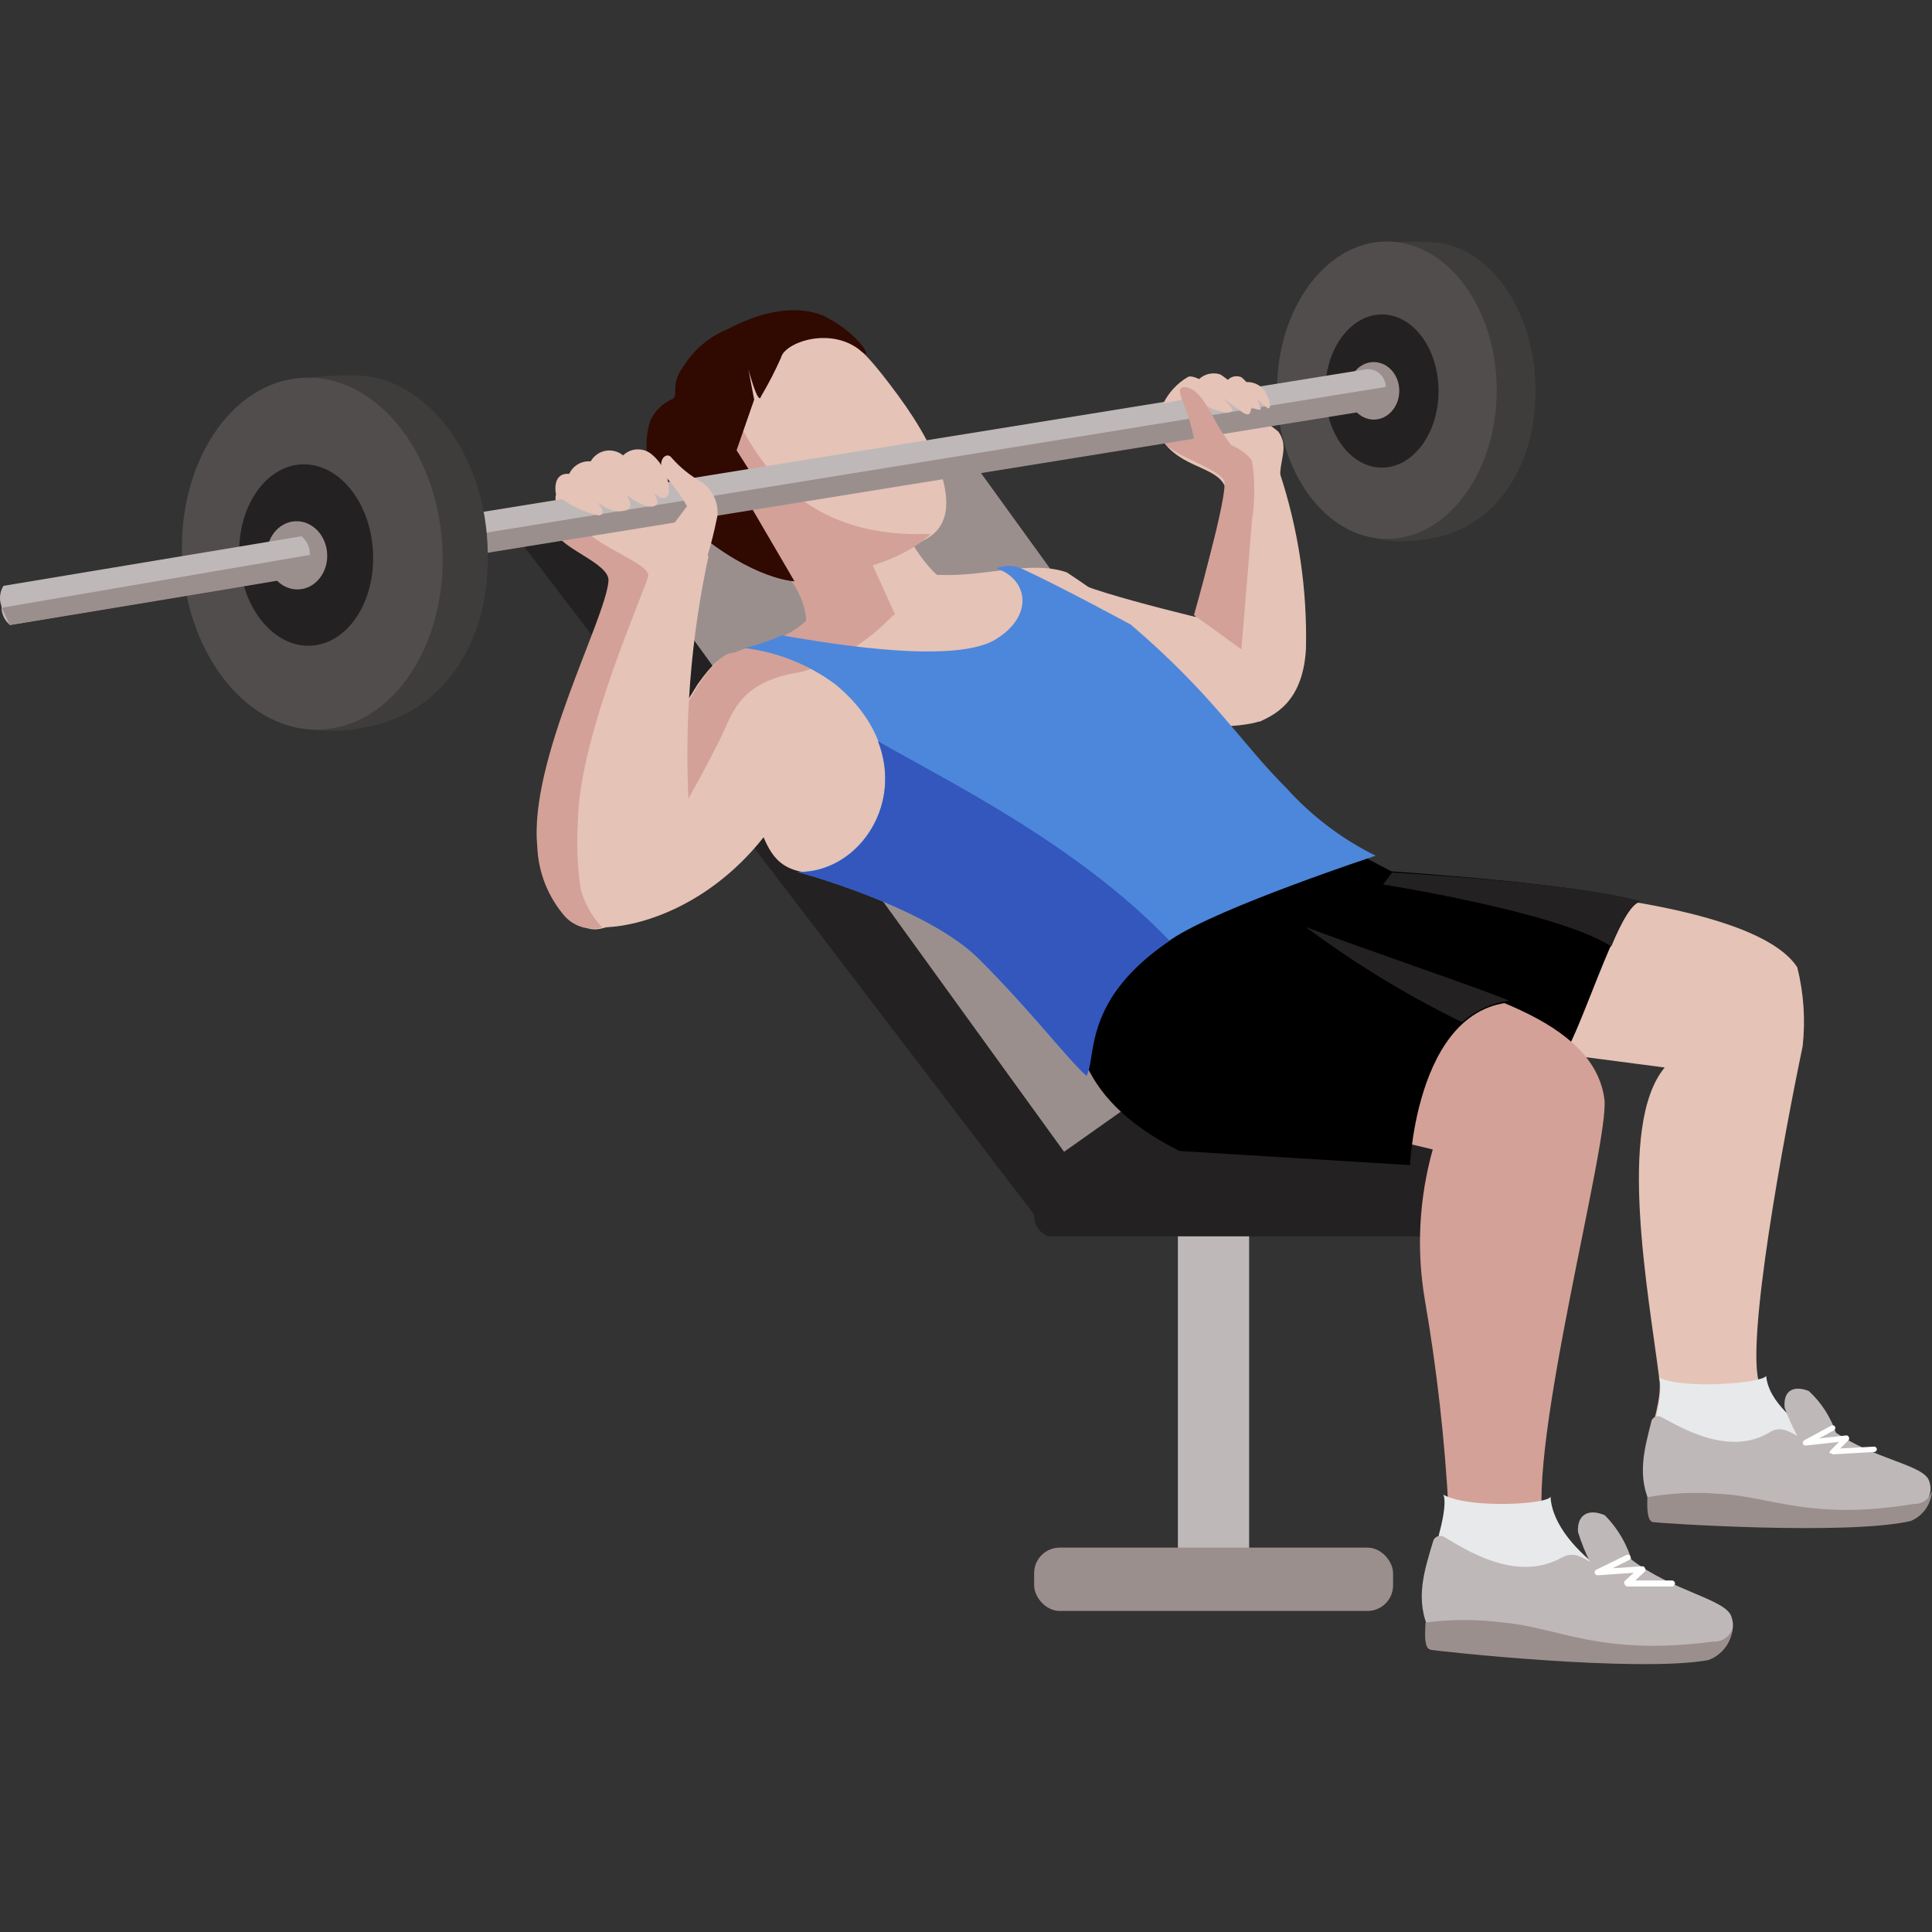 <svg width="56" height="56" viewBox="0 0 56 56" fill="none" xmlns="http://www.w3.org/2000/svg">
<rect x="0" y="0" width="56" height="56" fill="#333333" stroke="none"/>
<rect x="34.142" y="34.456" width="2.065" height="11.704" fill="#BFB8B8"/>
<rect x="29.975" y="44.859" width="10.404" height="1.835" rx="0.74" fill="#9B8F8E"/>
<path d="M45.223 35.127C45.284 35.431 45.111 35.734 44.819 35.836H30.392C30.099 35.734 29.926 35.431 29.987 35.127V31.95C29.926 31.646 30.099 31.343 30.392 31.241H44.806C45.099 31.343 45.272 31.646 45.211 31.95V35.127H45.223Z" fill="#232121"/>
<path d="M30.789 33.423C30.168 33.846 29.94 34.653 30.248 35.339L14.751 15.209C14.614 15.028 14.832 14.848 15.236 14.798L27.63 13.387C27.89 13.342 28.157 13.42 28.352 13.598L40.683 30.65C40.783 30.787 37.269 28.902 37.045 29.002L30.789 33.423Z" fill="#9B8F8E"/>
<path d="M17.674 15.178L31.082 33.716L30.28 35.606L14.919 15.482L17.674 15.178Z" fill="#232121"/>
<path d="M30.982 16.782C31.785 17.242 35.802 18.156 35.802 18.156C35.802 18.156 36.722 20.799 36.492 20.911C36.262 21.023 33.625 21.483 32.139 19.879C30.653 18.274 30.982 16.782 30.982 16.782Z" fill="#E5C3B7"/>
<path d="M44.508 11.322C44.508 13.704 43.196 15.402 41.318 15.632C40.869 15.71 40.411 15.71 39.962 15.632C38.65 15.097 38.134 13.269 38.134 11.322C38.134 9.376 38.277 7.641 39.589 7.106C40.162 7.014 40.744 6.982 41.324 7.013C43.078 6.969 44.508 8.928 44.508 11.322Z" fill="#3F3C3C"/>
<path opacity="0.98" d="M40.199 15.619C41.957 15.619 43.383 13.69 43.383 11.31C43.383 8.929 41.957 7 40.199 7C38.44 7 37.015 8.929 37.015 11.31C37.015 13.69 38.44 15.619 40.199 15.619Z" fill="#524E4E"/>
<path d="M40.056 13.554C40.962 13.554 41.697 12.56 41.697 11.334C41.697 10.108 40.962 9.114 40.056 9.114C39.149 9.114 38.414 10.108 38.414 11.334C38.414 12.56 39.149 13.554 40.056 13.554Z" fill="#232121"/>
<path d="M39.819 12.162C40.228 12.162 40.559 11.789 40.559 11.328C40.559 10.868 40.228 10.495 39.819 10.495C39.41 10.495 39.079 10.868 39.079 11.328C39.079 11.789 39.41 12.162 39.819 12.162Z" fill="#9B8F8E"/>
<path d="M37.139 14.127C36.983 13.436 37.425 13.001 37.045 12.503C36.662 12.183 36.201 11.968 35.709 11.882C35.478 11.882 34.602 11.652 34.141 11.882C33.681 12.112 33.339 12.572 34.029 13.125C34.72 13.679 35.634 13.623 35.559 14.5C35.522 15.103 37.139 14.127 37.139 14.127Z" fill="#E5C3B7"/>
<path d="M21.188 15.252C21.729 15.762 23.52 16.664 23.371 18.361C23.265 19.493 24.142 19.549 24.142 19.549L26.629 18.399C26.629 18.399 25.796 16.371 26.399 15.109C26.766 14.319 21.188 15.252 21.188 15.252Z" fill="#D3A197"/>
<path d="M33.407 18.417C32.61 17.766 31.78 17.156 30.92 16.589C29.857 16.228 28.588 16.726 27.189 16.663C27.232 16.806 26.07 15.594 26.212 14.885C26.262 14.649 26.306 14.518 25.765 14.4L24.434 14.487L25.945 17.814C25.127 18.062 24.261 18.109 23.42 17.951C22.637 18.722 21.797 18.61 21.188 18.995C20.92 18.995 20.647 19.238 20.224 19.829C19.587 20.836 19.031 21.892 18.564 22.988L17.239 26.868C18.172 26.962 20.41 26.445 22.133 24.269C22.4 24.891 22.755 25.463 24.198 25.264C25.64 25.065 34.322 22.851 34.322 22.851L33.407 18.417Z" fill="#E5C3B7"/>
<path d="M23.507 17.876C22.718 18.647 21.959 18.647 21.275 18.921C21.007 18.921 20.734 19.163 20.311 19.754C19.674 20.759 19.119 21.813 18.651 22.907L18.19 25.96C19.208 24.488 20.118 22.943 20.914 21.34C21.256 20.594 21.486 19.735 23.24 19.474C24.261 19.164 25.181 18.589 25.908 17.808C25.112 17.915 24.308 17.938 23.507 17.876Z" fill="#D3A197"/>
<path d="M19.888 17.97C20.236 17.189 20.475 16.365 20.597 15.519C20.597 14.717 19.633 13.896 19.173 13.548C18.713 13.2 16.219 13.604 16.101 14.406C16.108 15.255 16.645 16.01 17.444 16.297C17.96 16.471 17.848 17.385 17.817 17.721C17.803 17.838 17.767 17.952 17.712 18.057L19.888 17.97Z" fill="#E5C3B7"/>
<path d="M16.064 25.967C14.571 23.324 16.984 19.885 17.786 16.558C18.719 16.507 19.643 16.353 20.541 16.098C20.02 18.509 19.828 20.979 19.969 23.442C20.044 25.395 17.861 27.173 17.059 26.912C16.589 26.785 16.215 26.43 16.064 25.967Z" fill="#E5C3B7"/>
<path d="M16.866 15.29C17.438 15.911 18.844 16.353 18.788 16.695C18.732 17.037 16.81 21.259 16.754 23.722C16.708 24.405 16.733 25.09 16.829 25.768C16.944 26.183 17.157 26.565 17.451 26.881C17.064 26.982 16.654 26.862 16.381 26.57C15.885 26.003 15.6 25.283 15.573 24.53C15.33 22.043 17.544 17.97 17.637 16.844C17.681 16.328 16.282 15.924 16.089 15.408C15.896 14.892 16.866 15.29 16.866 15.29Z" fill="#D3A197"/>
<path d="M41.193 25.625C43.644 25.625 50.832 26.085 52.095 28.038C52.283 28.787 52.336 29.564 52.25 30.332C51.728 32.82 50.565 39.039 51.007 40.127C51.448 41.215 53.917 42.726 54.371 43.187C54.825 43.647 49.477 43.187 48.252 43.031C47.026 42.876 48.252 41.072 48.096 39.971C47.791 37.521 46.852 32.627 48.252 30.942L41.212 30.022L41.193 25.625Z" fill="#E5C3B7"/>
<path d="M48.084 39.928C48.793 40.283 51.112 40.09 51.193 39.878C51.261 40.656 52.132 41.29 52.76 41.744C53.388 42.198 47.785 42.329 47.785 42.329C47.785 42.329 47.99 41.16 48.022 41.004C48.214 40.102 48.084 39.928 48.084 39.928Z" fill="#E8E9EA"/>
<path d="M53.227 41.564C53.072 41.088 52.798 40.66 52.431 40.32C51.97 40.14 51.684 40.32 51.728 40.799C51.923 41.346 52.202 41.86 52.555 42.322L53.227 41.564Z" fill="#BFB8B8"/>
<path d="M48.152 41.072C48.102 41.045 48.042 41.041 47.988 41.062C47.935 41.082 47.892 41.124 47.872 41.178C47.667 41.992 47.425 42.807 47.872 43.665C48.687 44.175 55.416 43.765 55.416 43.765C55.6 43.741 55.764 43.636 55.863 43.478C55.962 43.32 55.985 43.127 55.925 42.95C55.801 42.447 54.327 42.328 53.108 41.452C52.294 42.266 51.933 41.116 51.299 41.514C50.123 42.229 48.724 41.377 48.152 41.072Z" fill="#BFB8B8"/>
<path d="M49.825 43.299C49.131 43.241 48.433 43.274 47.748 43.398C47.748 43.597 47.717 44.089 47.916 44.12C48.115 44.151 53.513 44.511 55.378 44.089C55.742 43.94 55.985 43.592 56 43.199C55.944 43.436 55.727 43.601 55.484 43.591C52.462 44.089 51.324 43.367 49.825 43.299Z" fill="#9B8F8E"/>
<path d="M53.046 42.142C53.029 42.115 53.029 42.081 53.046 42.055L53.307 41.794L52.344 41.899C52.305 41.904 52.268 41.881 52.257 41.843C52.246 41.807 52.261 41.769 52.294 41.75L53.084 41.321C53.121 41.302 53.168 41.316 53.189 41.352C53.208 41.39 53.195 41.436 53.158 41.458L52.723 41.694L53.506 41.607C53.54 41.601 53.574 41.619 53.587 41.651C53.604 41.677 53.604 41.711 53.587 41.738L53.339 41.986L54.321 41.931C54.363 41.93 54.399 41.963 54.402 42.005C54.402 42.047 54.37 42.083 54.327 42.086L53.139 42.154C53.111 42.153 53.084 42.136 53.071 42.111L53.046 42.142Z" fill="white"/>
<path d="M37.182 23.61L40.335 25.258C40.335 25.258 45.932 25.619 47.536 26.147C46.877 26.203 45.727 30.32 45.155 30.836C42.829 30.618 43.009 30.593 39.278 30.351L34.26 27.049L37.182 23.61Z" fill="black"/>
<path d="M47.568 26.129C45.702 25.582 40.348 25.29 40.348 25.29L40.093 25.638C40.093 25.638 45.192 26.44 46.703 27.435C47.008 26.695 47.319 26.148 47.568 26.129Z" fill="#232121"/>
<path d="M39.004 27.721C42.829 28.641 46.2 29.586 46.504 31.856C46.666 33.069 44.259 41.899 44.744 44.325C45.509 45.568 47.499 46.619 48.189 46.849C48.88 47.08 43.836 47.77 42.219 47.31C40.603 46.849 41.598 45.015 41.989 43.79C41.879 41.738 41.649 39.695 41.299 37.671C41.053 36.22 41.132 34.734 41.529 33.318L35.789 31.943L39.004 27.721Z" fill="#D3A197"/>
<path d="M41.834 43.323C42.58 43.74 44.887 43.603 44.943 43.379C44.987 44.225 45.77 45.021 46.436 45.506C47.101 45.991 41.399 45.873 41.399 45.873C41.399 45.873 41.672 44.629 41.716 44.449C41.971 43.497 41.834 43.323 41.834 43.323Z" fill="#E8E9EA"/>
<path d="M47.319 45.307C47.175 44.783 46.898 44.306 46.517 43.92C46.025 43.709 45.708 43.92 45.739 44.405C45.926 45.006 46.206 45.575 46.566 46.09L47.319 45.307Z" fill="#BFB8B8"/>
<path d="M41.859 44.548C41.805 44.516 41.74 44.509 41.681 44.528C41.621 44.547 41.573 44.591 41.548 44.648C41.287 45.519 40.988 46.389 41.455 47.309C42.313 47.9 49.607 47.757 49.607 47.757C49.812 47.748 50 47.644 50.116 47.475C50.233 47.306 50.263 47.093 50.198 46.899C50.086 46.346 48.501 46.165 47.219 45.152C46.299 45.997 45.976 44.741 45.261 45.152C43.936 45.885 42.462 44.903 41.859 44.548Z" fill="#BFB8B8"/>
<path d="M43.569 47.03C42.822 46.932 42.065 46.932 41.318 47.03C41.318 47.241 41.249 47.776 41.467 47.819C41.685 47.863 47.474 48.491 49.52 48.118C49.916 47.971 50.191 47.607 50.223 47.185C50.15 47.436 49.911 47.602 49.651 47.583C46.38 48.012 45.186 47.173 43.569 47.03Z" fill="#9B8F8E"/>
<path d="M47.089 45.923C47.071 45.894 47.071 45.858 47.089 45.829L47.356 45.587L46.311 45.661C46.272 45.663 46.236 45.638 46.224 45.599C46.214 45.56 46.232 45.519 46.268 45.5L47.145 45.071C47.186 45.052 47.235 45.068 47.257 45.108C47.275 45.149 47.259 45.198 47.219 45.22L46.74 45.456L47.593 45.4C47.63 45.395 47.666 45.415 47.679 45.45C47.7 45.48 47.7 45.52 47.679 45.55L47.4 45.811H48.463C48.511 45.811 48.55 45.85 48.55 45.898C48.55 45.946 48.511 45.985 48.463 45.985H47.176C47.14 45.985 47.108 45.962 47.095 45.929L47.089 45.923Z" fill="white"/>
<path d="M31.194 27.938C30.995 29.729 31.013 31.763 34.185 33.361L40.87 33.771C40.87 33.771 41.1 28.317 44.713 29.126C42.369 27.733 41.1 26.813 41.1 26.813L35.876 25.053L31.194 27.938Z" fill="black"/>
<path d="M37.848 26.869C39.34 27.441 43.445 28.84 43.737 29.008C43.233 29.076 42.761 29.293 42.381 29.63C40.787 28.853 39.269 27.929 37.848 26.869Z" fill="#232121"/>
<path d="M26.026 11.453C27.301 13.182 27.892 14.861 27.002 15.52C26.113 16.179 22.767 16.987 21.492 15.265C20.218 13.542 20.286 11.154 22.145 10.172C24.173 9.108 24.745 9.73 26.026 11.453Z" fill="#E5C3B7"/>
<path d="M21.592 15.675C22.755 17.248 25.808 16.602 26.977 15.476C25.336 15.532 22.469 15.283 21.014 11.303C21.014 11.303 21.269 11.459 20.697 12.05C20.655 13.317 20.965 14.572 21.592 15.675Z" fill="#D3A197"/>
<path d="M23.986 9.214C24.925 9.699 25.367 10.52 24.969 10.184C24.098 9.438 22.736 9.923 22.637 10.37C22.466 10.755 22.273 11.128 22.059 11.49C21.978 11.788 21.692 10.7 21.692 10.7L21.86 11.583L21.35 13.051L21.884 13.89L21.499 14.232L23.029 16.85C23.029 16.85 21.841 16.813 20.118 15.358C19.696 14.985 19.337 14.546 19.055 14.058C18.725 13.493 18.651 12.815 18.85 12.193C18.978 11.919 19.198 11.699 19.472 11.571C19.695 11.515 19.416 11.154 19.782 10.663C20.088 10.154 20.551 9.759 21.101 9.537C22.973 8.542 23.986 9.214 23.986 9.214Z" fill="#300901"/>
<path d="M40.167 11.216C40.166 11.075 40.108 10.941 40.006 10.844C39.904 10.747 39.767 10.695 39.626 10.7L8.807 15.675C8.545 15.759 8.393 16.03 8.458 16.297C8.472 16.578 8.705 16.798 8.987 16.794L39.8 11.819C40.062 11.736 40.214 11.464 40.149 11.197L40.167 11.216Z" fill="#BFB8B8"/>
<path d="M36.517 20.917C36.859 20.743 37.761 20.42 37.854 18.815C37.895 17.076 37.636 15.343 37.089 13.691C36.622 13.654 36.153 13.72 35.715 13.884C35.268 15.278 34.898 16.696 34.608 18.131C34.104 20.507 36.517 20.917 36.517 20.917Z" fill="#E5C3B7"/>
<path d="M34.888 12.566C35.31 12.833 35.92 12.852 36.287 13.349C36.378 13.926 36.378 14.514 36.287 15.091C36.249 15.625 35.982 18.822 35.982 18.822L34.608 17.827C34.608 17.827 35.603 14.326 35.485 13.946C35.367 13.567 33.718 13.132 33.687 12.703C33.638 12.416 34.888 12.566 34.888 12.566Z" fill="#D3A197"/>
<path d="M13.595 15.52L40.161 11.216C40.161 11.216 40.391 11.788 40.043 11.838L13.508 16.123L13.595 15.52Z" fill="#9B8F8E"/>
<path d="M33.718 11.695C33.875 11.376 34.121 11.11 34.427 10.93C34.602 10.818 35.23 11.247 35.404 11.477C35.578 11.707 35.932 11.944 35.547 11.962C35.192 11.902 34.86 11.75 34.583 11.521L33.718 11.695Z" fill="#E5C3B7"/>
<path d="M34.738 11.005C34.901 10.842 35.14 10.782 35.36 10.849C35.516 10.924 36.318 11.577 36.281 11.77C36.243 11.963 36.243 12.112 35.976 11.925C35.709 11.739 34.738 11.005 34.738 11.005Z" fill="#E5C3B7"/>
<path d="M35.572 11.03C35.674 10.909 35.844 10.871 35.988 10.937C36.27 11.182 36.466 11.511 36.548 11.876C36.415 11.876 36.287 11.827 36.187 11.739L35.572 11.03Z" fill="#E5C3B7"/>
<path d="M36.032 11.086C36.267 11.038 36.51 11.13 36.654 11.322C36.766 11.515 36.89 11.82 36.753 11.838C36.474 11.627 36.231 11.373 36.032 11.086H36.032Z" fill="#E5C3B7"/>
<path d="M34.62 12.808C34.465 11.776 33.961 11.222 34.34 11.222C34.72 11.222 35.037 11.844 35.267 12.273C35.483 12.648 35.739 12.999 36.032 13.318L34.62 12.808Z" fill="#D3A197"/>
<path d="M20.311 16.409C20.454 16.552 20.727 15.29 20.796 14.948C20.829 14.563 20.653 14.191 20.336 13.972C20.013 13.791 19.723 13.558 19.477 13.281C19.31 13.026 18.93 13.424 19.366 13.903C19.576 14.139 19.76 14.397 19.913 14.674L19.496 15.228C19.73 15.646 20.002 16.042 20.311 16.409Z" fill="#E5C3B7"/>
<path d="M18.912 13.188C19.222 13.455 19.398 13.847 19.391 14.257C19.335 14.599 18.968 14.469 18.508 13.722C19.08 14.344 19.254 14.736 18.775 14.68C18.363 14.56 18.017 14.277 17.817 13.896C17.817 13.896 18.582 14.68 18.122 14.798C17.5 14.954 16.953 14.176 16.953 14.176C16.953 14.176 17.755 14.885 17.357 14.941C16.896 14.844 16.468 14.629 16.113 14.319C16.113 14.319 15.983 13.697 16.499 13.735C16.609 13.495 16.858 13.35 17.121 13.374C17.211 13.213 17.368 13.101 17.55 13.067C17.731 13.034 17.918 13.082 18.06 13.2C18.296 12.971 18.669 12.966 18.912 13.188Z" fill="#E5C3B7"/>
<path d="M14.13 15.768C14.279 18.585 12.842 20.669 10.641 21.067C10.113 21.189 9.568 21.219 9.03 21.154C7.444 20.607 6.717 18.48 6.592 16.179C6.468 13.878 6.53 11.826 8.041 11.104C8.713 10.957 9.399 10.882 10.087 10.881C12.183 10.769 13.993 12.958 14.13 15.768Z" fill="#3F3C3C"/>
<path opacity="0.98" d="M9.328 21.146C11.41 21.033 12.974 18.659 12.821 15.844C12.669 13.028 10.858 10.837 8.776 10.95C6.694 11.062 5.13 13.436 5.283 16.252C5.435 19.067 7.247 21.259 9.328 21.146Z" fill="#524E4E"/>
<path d="M9.016 18.715C10.086 18.657 10.89 17.434 10.811 15.983C10.733 14.533 9.802 13.403 8.732 13.461C7.662 13.519 6.858 14.742 6.937 16.193C7.015 17.644 7.946 18.773 9.016 18.715Z" fill="#232121"/>
<path d="M8.661 17.084C9.145 17.058 9.513 16.595 9.483 16.049C9.454 15.504 9.038 15.083 8.554 15.109C8.071 15.136 7.703 15.599 7.732 16.144C7.762 16.689 8.178 17.11 8.661 17.084Z" fill="#9B8F8E"/>
<path d="M8.981 16.085C8.989 15.877 8.899 15.677 8.738 15.544L0.1 16.981C-0.01 17.158 -0.031 17.377 0.044 17.572C0.035 17.78 0.125 17.981 0.287 18.113L8.919 16.67C9.031 16.494 9.054 16.275 8.981 16.079V16.085Z" fill="#BFB8B8"/>
<path d="M0.05 17.615L8.98 16.085C8.98 16.085 9.235 16.602 8.918 16.676C8.601 16.751 0.287 18.119 0.287 18.119L0.05 17.615Z" fill="#9B8F8E"/>
<path d="M28.88 16.477C29.801 16.782 29.987 17.858 28.843 18.542C27.549 19.319 23.433 18.542 22.668 18.417C22.32 18.57 21.96 18.692 21.592 18.784C22.548 18.904 23.457 19.27 24.229 19.848C26.984 22.142 25.292 25.326 23.109 25.27C23.109 25.27 26.841 26.265 28.37 27.795C29.9 29.325 30.858 30.606 31.48 31.178C31.785 30.643 31.324 28.97 33.967 27.217C35.342 26.296 39.875 24.804 39.875 24.804C38.899 24.322 38.023 23.659 37.294 22.851C35.92 21.477 35.192 20.171 32.779 18.106C32.779 18.106 30.721 16.987 29.564 16.458C29.343 16.376 29.098 16.383 28.88 16.477Z" fill="#4D87DB"/>
<path d="M23.122 25.277C23.122 25.277 26.853 26.272 28.383 27.802C29.913 29.331 30.87 30.612 31.492 31.185C31.797 30.656 31.349 29.002 33.899 27.267C31.181 24.431 27.301 22.559 25.448 21.483C26.2 23.411 24.813 25.32 23.122 25.277Z" fill="#3357BC"/>
</svg>
